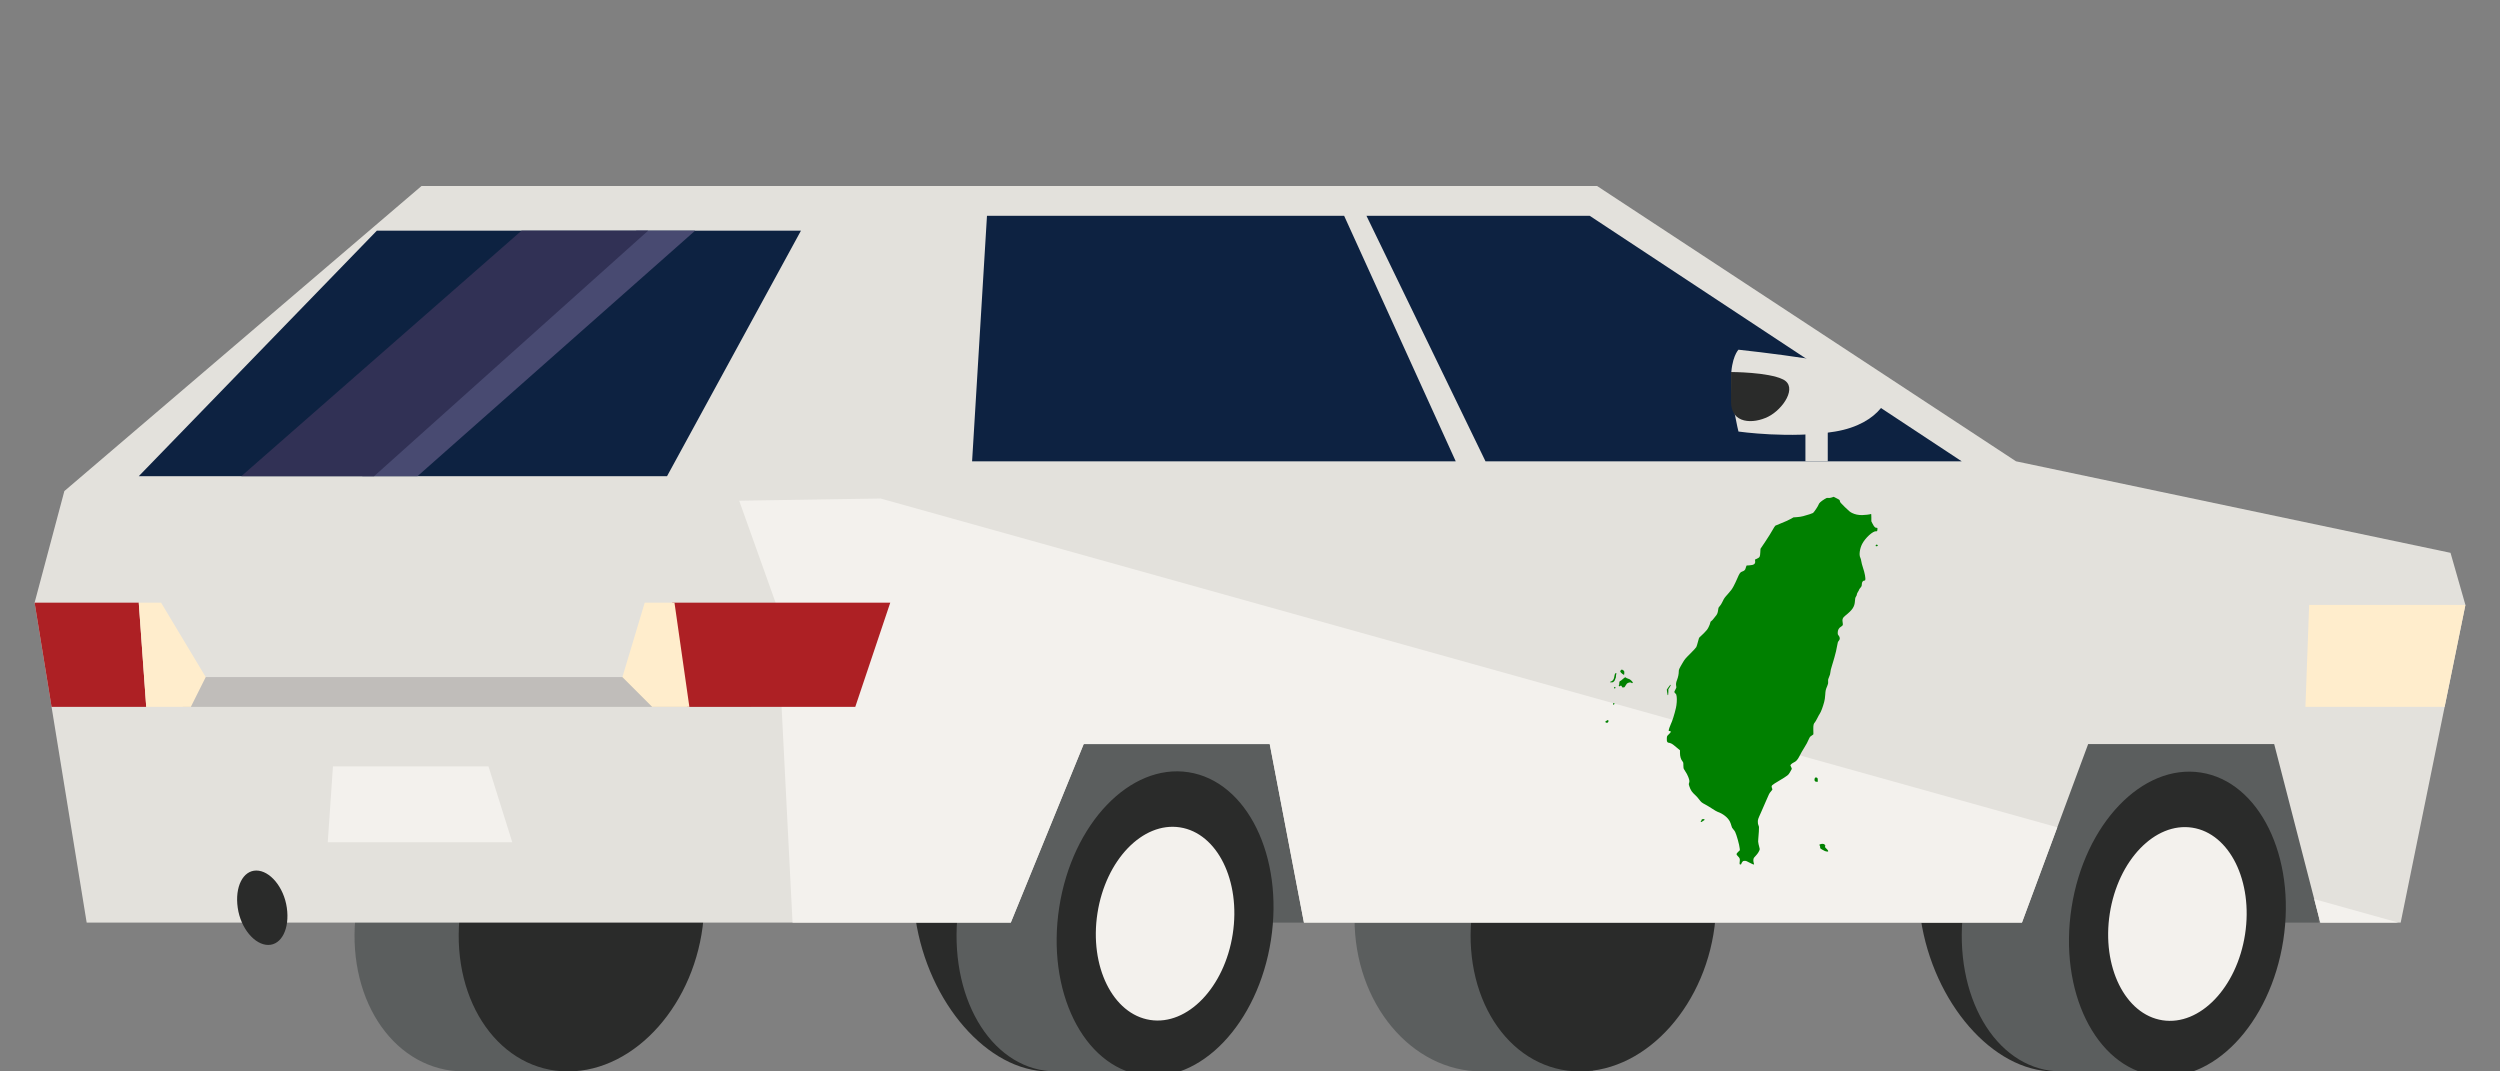 <?xml version="1.0" encoding="UTF-8" standalone="no"?>
<svg
   width="100%"
   height="100%"
   viewBox="0 0 336 144"
   version="1.1"
   xml:space="preserve"
   style="fill-rule:evenodd;clip-rule:evenodd;stroke-linejoin:round;stroke-miterlimit:1.414;"
   id="svg183"
   sodipodi:docname="car-angled-rear-right.svg"
   inkscape:version="1.1 (c68e22c387, 2021-05-23)"
   xmlns:inkscape="http://www.inkscape.org/namespaces/inkscape"
   xmlns:sodipodi="http://sodipodi.sourceforge.net/DTD/sodipodi-0.dtd"
   xmlns="http://www.w3.org/2000/svg"
   xmlns:svg="http://www.w3.org/2000/svg"><rect x="0" y="0" width="336" height="144" fill="#808080" stroke="none"/><defs
   id="defs187" /><sodipodi:namedview
   id="namedview185"
   pagecolor="#ffffff"
   bordercolor="#666666"
   borderopacity="1.0"
   inkscape:pageshadow="2"
   inkscape:pageopacity="0.0"
   inkscape:pagecheckerboard="0"
   showgrid="false"
   inkscape:zoom="3.3422619"
   inkscape:cx="168"
   inkscape:cy="71.957257"
   inkscape:window-width="1366"
   inkscape:window-height="705"
   inkscape:window-x="-8"
   inkscape:window-y="-8"
   inkscape:window-maximized="1"
   inkscape:current-layer="svg183" />
    <g
   id="car-angled-rear-right"
   transform="matrix(1,0,0,1,-1255.7,-628.493)">
        <g
   transform="matrix(1,0,0,1,13.35,13.493)"
   id="g4">
            <path
   d="M1512.4,718C1504.2,718 1498.8,727.2 1500.5,738.5C1502.2,749.8 1510.2,759 1518.4,759C1524.4,759 1531.4,759 1531.4,759C1531.9,756.4 1530.7,741.6 1530.3,738.5C1528.7,727.2 1520.7,718 1512.4,718Z"
   style="fill:rgb(42,43,42);fill-rule:nonzero;"
   id="path2" />
        </g>
        <g
   transform="matrix(1,0,0,1,13.35,13.493)"
   id="g8">
            <path
   d="M1522.7,718C1514.5,718 1507.1,727.2 1506.1,738.5C1505.2,749.8 1511.1,759 1519.4,759C1525.4,759 1532.4,759 1532.4,759C1533.5,756.4 1535.7,741.6 1535.9,738.5C1536.9,727.2 1531,718 1522.7,718Z"
   style="fill:rgb(91,94,94);fill-rule:nonzero;"
   id="path6" />
        </g>
        <g
   transform="matrix(1,0,0,1,13.35,13.493)"
   id="g12">
            <path
   d="M1441.5,718C1432.1,718 1424.5,727.2 1424.4,738.5C1424.4,749.8 1432,759 1441.5,759C1448.4,759 1456.4,759 1456.4,759C1457.4,756.4 1458.5,741.6 1458.5,738.5C1458.6,727.2 1450.9,718 1441.5,718Z"
   style="fill:rgb(91,94,94);fill-rule:nonzero;"
   id="path10" />
        </g>
        <g
   transform="matrix(1,0,0,1,13.35,13.493)"
   id="g16">
            <rect
   x="1378"
   y="711"
   width="176"
   height="28"
   style="fill:rgb(91,94,94);"
   id="rect14" />
        </g>
        <g
   transform="matrix(0.153,-0.988,0.988,0.153,583.912,2155.87)"
   id="g20">
            <ellipse
   cx="1534.6"
   cy="738.5"
   rx="20.6"
   ry="14.4"
   style="fill:rgb(42,43,42);"
   id="ellipse18" />
        </g>
        <g
   transform="matrix(1,0,0,1,13.35,13.493)"
   id="g24">
            <path
   d="M1458.3,718C1449.2,718 1441.1,727.2 1440.1,738.5C1439.1,749.8 1445.6,759 1454.7,759C1463.8,759 1471.9,749.8 1472.9,738.5C1473.9,727.2 1467.4,718 1458.3,718Z"
   style="fill:rgb(42,43,42);fill-rule:nonzero;"
   id="path22" />
        </g>
        <g
   transform="matrix(1,0,0,1,13.35,13.493)"
   id="g28">
            <path
   d="M1308.3,718C1299.2,718 1291.1,727.2 1290.1,738.5C1289.1,749.8 1295.6,759 1304.7,759C1311.3,759 1319,759 1319,759C1320.2,756.4 1322.6,741.6 1322.9,738.5C1323.9,727.2 1317.4,718 1308.3,718Z"
   style="fill:rgb(91,94,94);fill-rule:nonzero;"
   id="path26" />
        </g>
        <g
   transform="matrix(1,0,0,1,13.35,13.493)"
   id="g32">
            <path
   d="M1377.3,718C1369.1,718 1363.7,727.2 1365.4,738.5C1367.1,749.8 1375.1,759 1383.3,759C1389.3,759 1396.3,759 1396.3,759C1396.8,756.4 1395.6,741.6 1395.2,738.5C1393.6,727.2 1385.6,718 1377.3,718Z"
   style="fill:rgb(42,43,42);fill-rule:nonzero;"
   id="path30" />
        </g>
        <g
   transform="matrix(1,0,0,1,13.35,13.493)"
   id="g36">
            <path
   d="M1387.6,718C1379.4,718 1372,727.2 1371,738.5C1370.1,749.8 1376,759 1384.3,759C1390.3,759 1397.3,759 1397.3,759C1398.4,756.4 1400.6,741.6 1400.8,738.5C1401.8,727.2 1395.9,718 1387.6,718Z"
   style="fill:rgb(91,94,94);fill-rule:nonzero;"
   id="path34" />
        </g>
        <g
   transform="matrix(1,0,0,1,13.35,13.493)"
   id="g40">
            <path
   d="M1322.3,718C1313.2,718 1305.1,727.2 1304.1,738.5C1303.1,749.8 1309.6,759 1318.7,759C1327.8,759 1335.9,749.8 1336.9,738.5C1337.9,727.2 1331.4,718 1322.3,718Z"
   style="fill:rgb(42,43,42);fill-rule:nonzero;"
   id="path38" />
        </g>
        <g
   transform="matrix(0.153,-0.988,0.988,0.153,468.664,2021.46)"
   id="g44">
            <ellipse
   cx="1398.6"
   cy="738.5"
   rx="20.6"
   ry="14.4"
   style="fill:rgb(42,43,42);"
   id="ellipse42" />
        </g>
        <g
   id="rims">
            <g
   transform="matrix(0.153,-0.988,0.988,0.153,468.664,2021.46)"
   id="g48">
                <ellipse
   cx="1398.6"
   cy="738.5"
   rx="13.1"
   ry="9.2"
   style="fill:rgb(243,241,237);"
   id="ellipse46" />
            </g>
            <g
   transform="matrix(0.153,-0.988,0.988,0.153,583.912,2155.87)"
   id="g52">
                <ellipse
   cx="1534.6"
   cy="738.5"
   rx="13.1"
   ry="9.2"
   style="fill:rgb(243,241,237);"
   id="ellipse50" />
            </g>
        </g>
        <g
   id="body__x2B__mask">
            <g
   transform="matrix(1,0,0,1,13.35,13.493)"
   id="g62">
                <clipPath
   id="_clip1">
                    <path
   d="M1571.7,689.3L1513.3,677L1457,640L1299,640L1251,681L1247,696L1254,739L1378.2,739L1388,715L1413,715L1417.6,739L1514.1,739L1523,715L1548,715L1554.2,739L1565,739L1573.7,696.3L1571.7,689.3Z"
   id="path55" />
                </clipPath>
                <g
   clip-path="url(#_clip1)"
   id="g60">
                    <path
   d="M1299,640L1457,640L1513.3,677L1571.7,689.3L1573.7,696.3L1565,739L1254,739L1247,696L1251,681L1299,640Z"
   style="fill:rgb(227,225,220);fill-rule:nonzero;"
   id="path58" />
                </g>
            </g>
            <g
   transform="matrix(1,0,0,1,13.35,13.493)"
   id="g71">
                <clipPath
   id="_clip2">
                    <path
   d="M1571.7,689.3L1513.3,677L1457,640L1299,640L1251,681L1247,696L1254,739L1378.2,739L1388,715L1413,715L1417.6,739L1514.1,739L1523,715L1548,715L1554.2,739L1565,739L1573.7,696.3L1571.7,689.3Z"
   id="path64" />
                </clipPath>
                <g
   clip-path="url(#_clip2)"
   id="g69">
                    <path
   d="M1341.7,682.3L1346.7,696.3L1349,741.6L1574,741.6L1360.7,682C1360.7,682 1341.3,682.3 1341.7,682.3Z"
   style="fill:rgb(243,241,237);fill-rule:nonzero;"
   id="path67" />
                </g>
            </g>
            <g
   transform="matrix(1,0,0,1,13.35,13.493)"
   id="g80">
                <clipPath
   id="_clip3">
                    <path
   d="M1571.7,689.3L1513.3,677L1457,640L1299,640L1251,681L1247,696L1254,739L1378.2,739L1388,715L1413,715L1417.6,739L1514.1,739L1523,715L1548,715L1554.2,739L1565,739L1573.7,696.3L1571.7,689.3Z"
   id="path73" />
                </clipPath>
                <g
   clip-path="url(#_clip3)"
   id="g78">
                    <path
   d="M1308,718L1287.1,718L1286.4,728.2L1311.2,728.2L1308,718Z"
   style="fill:rgb(243,241,237);fill-rule:nonzero;"
   id="path76" />
                </g>
            </g>
            <g
   transform="matrix(1,0,0,1,13.35,13.493)"
   id="g89">
                <clipPath
   id="_clip4">
                    <path
   d="M1571.7,689.3L1513.3,677L1457,640L1299,640L1251,681L1247,696L1254,739L1378.2,739L1388,715L1413,715L1417.6,739L1514.1,739L1523,715L1548,715L1554.2,739L1565,739L1573.7,696.3L1571.7,689.3Z"
   id="path82" />
                </clipPath>
                <g
   clip-path="url(#_clip4)"
   id="g87">
                    <rect
   x="1266.9"
   y="706"
   width="76.4"
   height="4"
   style="fill:rgb(192,189,186);"
   id="rect85" />
                </g>
            </g>
            <g
   transform="matrix(1,0,0,1,13.35,13.493)"
   id="g98">
                <clipPath
   id="_clip5">
                    <path
   d="M1571.7,689.3L1513.3,677L1457,640L1299,640L1251,681L1247,696L1254,739L1378.2,739L1388,715L1413,715L1417.6,739L1514.1,739L1523,715L1548,715L1554.2,739L1565,739L1573.7,696.3L1571.7,689.3Z"
   id="path91" />
                </clipPath>
                <g
   clip-path="url(#_clip5)"
   id="g96">
                    <path
   d="M1244,696L1261,696L1262,710L1246,710L1244,696Z"
   style="fill:rgb(173,32,36);fill-rule:nonzero;"
   id="path94" />
                </g>
            </g>
            <g
   transform="matrix(1,0,0,1,13.35,13.493)"
   id="g107">
                <clipPath
   id="_clip6">
                    <path
   d="M1571.7,689.3L1513.3,677L1457,640L1299,640L1251,681L1247,696L1254,739L1378.2,739L1388,715L1413,715L1417.6,739L1514.1,739L1523,715L1548,715L1554.2,739L1565,739L1573.7,696.3L1571.7,689.3Z"
   id="path100" />
                </clipPath>
                <g
   clip-path="url(#_clip6)"
   id="g105">
                    <path
   d="M1332.7,696L1362,696L1357.3,710L1334.7,710L1332.7,696Z"
   style="fill:rgb(173,32,36);fill-rule:nonzero;"
   id="path103" />
                </g>
            </g>
            <g
   transform="matrix(1,0,0,1,13.35,13.493)"
   id="g116">
                <clipPath
   id="_clip7">
                    <path
   d="M1571.7,689.3L1513.3,677L1457,640L1299,640L1251,681L1247,696L1254,739L1378.2,739L1388,715L1413,715L1417.6,739L1514.1,739L1523,715L1548,715L1554.2,739L1565,739L1573.7,696.3L1571.7,689.3Z"
   id="path109" />
                </clipPath>
                <g
   clip-path="url(#_clip7)"
   id="g114">
                    <path
   d="M1552.7,696.3L1552.2,710L1574.3,710L1577,696.3L1552.7,696.3Z"
   style="fill:rgb(255,237,204);fill-rule:nonzero;"
   id="path112" />
                </g>
            </g>
            <g
   transform="matrix(1,0,0,1,13.35,13.493)"
   id="g125">
                <clipPath
   id="_clip8">
                    <path
   d="M1571.7,689.3L1513.3,677L1457,640L1299,640L1251,681L1247,696L1254,739L1378.2,739L1388,715L1413,715L1417.6,739L1514.1,739L1523,715L1548,715L1554.2,739L1565,739L1573.7,696.3L1571.7,689.3Z"
   id="path118" />
                </clipPath>
                <g
   clip-path="url(#_clip8)"
   id="g123">
                    <path
   d="M1261,696L1264,696L1270,706L1268,710L1262,710L1261,696Z"
   style="fill:rgb(255,237,204);fill-rule:nonzero;"
   id="path121" />
                </g>
            </g>
            <g
   transform="matrix(1,0,0,1,13.35,13.493)"
   id="g134">
                <clipPath
   id="_clip9">
                    <path
   d="M1571.7,689.3L1513.3,677L1457,640L1299,640L1251,681L1247,696L1254,739L1378.2,739L1388,715L1413,715L1417.6,739L1514.1,739L1523,715L1548,715L1554.2,739L1565,739L1573.7,696.3L1571.7,689.3Z"
   id="path127" />
                </clipPath>
                <g
   clip-path="url(#_clip9)"
   id="g132">
                    <path
   d="M1333,696L1329,696L1326,706L1330,710L1335,710L1333,696Z"
   style="fill:rgb(255,237,204);fill-rule:nonzero;"
   id="path130" />
                </g>
            </g>
        </g>
        <g
   id="windows">
            <g
   transform="matrix(1,0,0,1,13.35,13.493)"
   id="g139">
                <path
   d="M1426,644L1456,644L1506,677L1442,677L1426,644Z"
   style="fill:rgb(13,34,65);fill-rule:nonzero;"
   id="path137" />
            </g>
            <g
   transform="matrix(1,0,0,1,13.35,13.493)"
   id="g143">
                <path
   d="M1423,644L1375,644L1373,677L1438,677L1423,644Z"
   style="fill:rgb(13,34,65);fill-rule:nonzero;"
   id="path141" />
            </g>
            <g
   transform="matrix(1,0,0,1,13.35,13.493)"
   id="g147">
                <path
   d="M1350,646L1293,646L1261,679L1332,679L1350,646Z"
   style="fill:rgb(13,34,65);fill-rule:nonzero;"
   id="path145" />
            </g>
            <g
   transform="matrix(1,0,0,1,13.35,13.493)"
   id="g163">
                <clipPath
   id="_clip10">
                    <path
   d="M1350,646L1293,646L1261,679L1332,679L1350,646Z"
   id="path149" />
                </clipPath>
                <g
   clip-path="url(#_clip10)"
   id="g154">
                    <path
   d="M1336.57,645.3L1296.2,681L1288.8,681L1329,645L1336.57,645.3Z"
   style="fill:rgb(72,74,113);fill-rule:nonzero;"
   id="path152" />
                </g>
                <clipPath
   id="_clip11">
                    <path
   d="M1350,646L1293,646L1261,679L1332,679L1350,646Z"
   id="path156" />
                </clipPath>
                <g
   clip-path="url(#_clip11)"
   id="g161">
                    <path
   d="M1273.3,680.3L1315.3,643.5L1330.8,644.8L1283.7,687L1273.3,680.3Z"
   style="fill:rgb(49,49,85);fill-rule:nonzero;"
   id="path159" />
                </g>
            </g>
        </g>
        <g
   id="mirror">
            <g
   transform="matrix(1,0,0,1,13.35,13.493)"
   id="g168">
                <path
   d="M1476,662C1476,662 1495,664 1496,666C1497,668 1495,672 1489,673C1483,674 1476,673 1476,673C1476,673 1475,669 1475,666C1475,663 1476,662 1476,662"
   style="fill:rgb(227,225,220);fill-rule:nonzero;"
   id="path166" />
            </g>
            <g
   transform="matrix(1,0,0,1,13.35,13.493)"
   id="g172">
                <path
   d="M1475,665C1475,665 1480,665 1482,666C1484,667 1482,670 1480,671C1478,672 1475,672 1475,669C1475,666 1475,665 1475,665Z"
   style="fill:rgb(42,43,42);fill-rule:nonzero;"
   id="path170" />
            </g>
            <g
   transform="matrix(1,0,0,1,13.35,13.493)"
   id="g176">
                <path
   d="M1488,677L1488,672L1485,672L1485,677L1488,677"
   style="fill:rgb(227,225,220);fill-rule:nonzero;"
   id="path174" />
            </g>
        </g>
        <g
   id="exhaust"
   transform="matrix(1,0,0,1,13.35,13.493)">
            <path
   d="M1280.9,737C1280.5,734.2 1278.6,732 1276.8,732C1275,732 1273.9,734.2 1274.3,737C1274.7,739.8 1276.6,742 1278.4,742C1280.2,742 1281.3,739.8 1280.9,737Z"
   style="fill:rgb(42,43,42);fill-rule:nonzero;"
   id="path179" />
        </g>
    </g>
<g
   transform="matrix(0.004,0,0,-0.004,215.747,117.951)"
   fill="#000000"
   stroke="none"
   id="g26"
   style="fill:#008000"><path
     d="m 7610,12773 c -48,-16 -79,-20 -117,-16 -49,5 -57,3 -127,-41 -126,-78 -185,-134 -201,-189 -13,-45 -147,-245 -184,-275 -16,-13 -175,-65 -331,-107 -58,-16 -140,-29 -211,-33 l -115,-8 -110,-61 c -60,-34 -193,-93 -294,-132 -101,-39 -193,-77 -204,-85 -12,-7 -57,-78 -101,-157 -43,-79 -151,-251 -239,-382 l -160,-238 -7,-123 c -8,-149 -16,-164 -110,-209 l -69,-32 6,-46 c 13,-99 -39,-138 -193,-147 l -92,-5 -16,-33 c -8,-18 -18,-47 -21,-66 -9,-47 -47,-83 -110,-103 -69,-22 -91,-53 -169,-235 -31,-74 -87,-191 -123,-259 -57,-105 -86,-144 -190,-260 -112,-123 -129,-147 -178,-251 -35,-74 -70,-131 -98,-160 -41,-43 -43,-49 -54,-132 -12,-99 -35,-150 -96,-217 -23,-25 -54,-65 -70,-88 -16,-23 -43,-51 -61,-61 -26,-16 -33,-28 -38,-63 -3,-24 -27,-86 -53,-138 -41,-83 -61,-109 -158,-207 -61,-61 -124,-121 -139,-132 -25,-18 -33,-39 -62,-156 -19,-74 -44,-154 -55,-178 -14,-26 -92,-112 -204,-223 -172,-171 -185,-187 -257,-310 -115,-195 -129,-227 -129,-285 0,-88 -21,-192 -57,-285 -37,-92 -43,-143 -28,-222 7,-37 3,-49 -29,-106 -20,-36 -36,-72 -36,-80 0,-9 16,-31 35,-49 32,-30 36,-40 45,-114 12,-93 0,-261 -25,-370 -49,-214 -124,-452 -175,-554 -32,-64 -70,-181 -70,-217 0,-6 15,-10 33,-9 27,1 33,-3 35,-23 3,-18 -11,-37 -62,-85 -71,-66 -70,-65 -67,-209 1,-45 30,-77 68,-77 16,0 51,-11 78,-24 44,-20 83,-49 252,-192 l 43,-35 v -95 c 0,-112 29,-209 81,-274 32,-39 33,-43 33,-139 1,-94 2,-100 35,-152 83,-130 102,-166 131,-241 40,-106 45,-143 26,-197 -14,-41 -13,-48 6,-105 50,-149 79,-192 222,-325 26,-23 73,-77 105,-120 79,-103 91,-112 219,-180 61,-33 166,-96 233,-141 67,-45 144,-90 173,-100 183,-63 348,-194 415,-332 17,-35 39,-96 49,-136 15,-59 27,-81 60,-115 22,-23 52,-64 66,-92 47,-95 142,-434 152,-548 l 7,-67 -57,-55 c -69,-68 -71,-86 -11,-145 65,-64 75,-90 63,-179 -10,-87 -7,-101 25,-101 19,0 26,7 30,29 4,17 19,44 35,62 26,29 35,33 80,32 43,-1 68,-10 149,-56 87,-49 163,-79 163,-63 0,3 -7,31 -15,63 -17,63 -12,123 12,161 8,13 40,49 71,80 57,57 122,169 122,210 0,11 -5,33 -11,49 -6,15 -19,68 -29,117 -16,74 -17,103 -9,173 5,46 14,158 19,248 9,158 8,166 -13,212 -16,36 -21,66 -21,118 1,77 4,88 109,320 37,83 114,259 171,392 93,220 107,248 158,305 38,42 54,67 50,78 -4,8 -12,32 -17,52 -21,72 -13,79 235,227 302,181 321,196 379,301 27,47 51,91 55,99 4,8 -4,34 -19,62 -15,26 -27,52 -27,57 0,23 54,72 105,96 92,42 139,95 209,235 34,69 99,183 144,253 72,110 125,212 185,350 12,26 32,46 74,71 47,27 58,38 56,58 -1,13 -2,83 -3,155 -2,142 9,186 55,234 13,14 47,73 76,130 28,58 67,130 88,160 39,57 103,227 146,390 18,64 29,140 35,235 10,154 15,178 66,297 31,72 34,89 32,157 -3,69 0,83 33,156 28,60 38,99 43,155 3,48 20,118 44,191 22,64 45,140 51,170 7,30 25,93 41,140 30,91 80,312 101,441 9,62 17,84 40,108 51,53 51,125 -1,184 -25,28 -30,43 -30,83 0,107 34,170 123,223 47,28 58,53 46,111 -24,128 -7,177 92,256 237,189 306,295 318,484 6,93 10,112 34,148 15,22 27,46 27,53 0,31 23,90 44,115 13,15 26,40 30,56 3,15 21,44 40,65 46,52 56,74 56,127 0,74 36,125 88,125 11,0 23,7 26,16 20,52 -14,240 -78,426 -25,73 -49,167 -54,209 -6,44 -19,93 -33,120 -48,90 -19,304 61,458 109,209 363,440 473,429 31,-3 32,-2 39,42 9,65 3,80 -31,74 -38,-8 -79,35 -131,137 l -40,81 v 125 c 0,111 -2,124 -16,119 -41,-16 -208,-36 -297,-36 -128,0 -234,22 -332,70 -69,34 -101,60 -242,197 -147,144 -163,162 -169,201 -7,42 -8,43 -108,95 l -101,52 z"
     id="path2-7"
     style="fill:#008000" /><path
     d="m 9089,11169 c -14,-27 4,-42 41,-33 33,7 34,9 20,33 -14,27 -46,27 -61,0 z"
     id="path4"
     style="fill:#008000" /><path
     d="m 521,6966 c -18,-19 -21,-30 -15,-49 10,-29 110,-111 124,-102 6,3 10,32 10,64 0,55 -2,60 -34,85 -43,32 -56,33 -85,2 z"
     id="path6-3"
     style="fill:#008000" /><path
     d="m 333,6858 c -11,-14 -19,-43 -35,-133 -13,-71 -52,-119 -110,-137 -49,-15 -39,-28 22,-28 43,0 53,4 85,37 19,20 35,46 35,57 0,12 7,30 15,40 9,12 15,42 15,76 0,31 5,61 11,67 13,13 4,33 -15,33 -8,0 -18,-6 -23,-12 z"
     id="path8"
     style="fill:#008000" /><path
     d="m 640,6713 c -14,-9 -46,-36 -72,-60 -26,-24 -52,-43 -57,-43 -25,0 -41,-33 -41,-84 0,-28 -5,-57 -12,-64 -8,-8 -8,-15 2,-27 12,-14 15,-14 31,1 27,24 63,15 67,-18 3,-26 7,-28 46,-28 41,0 42,1 80,66 30,52 46,70 79,85 52,23 95,24 119,2 17,-16 20,-16 35,0 16,16 14,20 -36,71 -42,42 -64,56 -110,69 -32,9 -64,23 -71,32 -16,19 -30,19 -60,-2 z"
     id="path10-9"
     style="fill:#008000" /><path
     d="m 2125,6399 -57,-82 11,-84 c 6,-46 13,-88 16,-93 17,-28 25,0 25,91 v 100 l 40,59 c 39,57 50,90 31,90 -5,0 -35,-37 -66,-81 z"
     id="path12"
     style="fill:#008000" /><path
     d="m 300,6394 c -11,-12 -10,-18 4,-32 16,-16 18,-16 31,2 11,14 12,23 4,33 -15,17 -24,16 -39,-3 z"
     id="path14"
     style="fill:#008000" /><path
     d="m 272,5858 c -19,-19 -15,-48 7,-48 20,0 37,32 26,50 -8,13 -18,13 -33,-2 z"
     id="path16"
     style="fill:#008000" /><path
     d="m 48,5275 c -15,-13 -33,-25 -40,-28 -23,-8 6,-42 40,-45 22,-2 34,3 46,20 37,52 1,93 -46,53 z"
     id="path18"
     style="fill:#008000" /><path
     d="m 7046,3349 c -22,-32 -21,-92 2,-112 10,-10 35,-17 55,-17 h 37 v 59 c 0,62 -8,75 -51,86 -21,5 -30,2 -43,-16 z"
     id="path20"
     style="fill:#008000" /><path
     d="m 3248,1956 c -10,-7 -18,-22 -18,-34 0,-11 -7,-23 -16,-26 -8,-3 -12,-10 -9,-16 9,-15 41,-12 55,5 7,9 28,23 47,32 44,21 41,47 -7,50 -19,2 -43,-3 -52,-11 z"
     id="path22-1"
     style="fill:#008000" /><path
     d="m 7233,1124 c -46,-17 -51,-25 -28,-44 9,-8 15,-29 15,-56 0,-43 0,-43 69,-83 81,-47 101,-56 159,-65 40,-6 42,-5 42,18 0,16 -17,40 -55,74 -56,52 -64,69 -42,91 10,10 9,14 -5,22 -10,6 -18,16 -18,24 0,18 -7,22 -55,28 -24,4 -57,0 -82,-9 z"
     id="path24"
     style="fill:#008000" /></g></svg>
